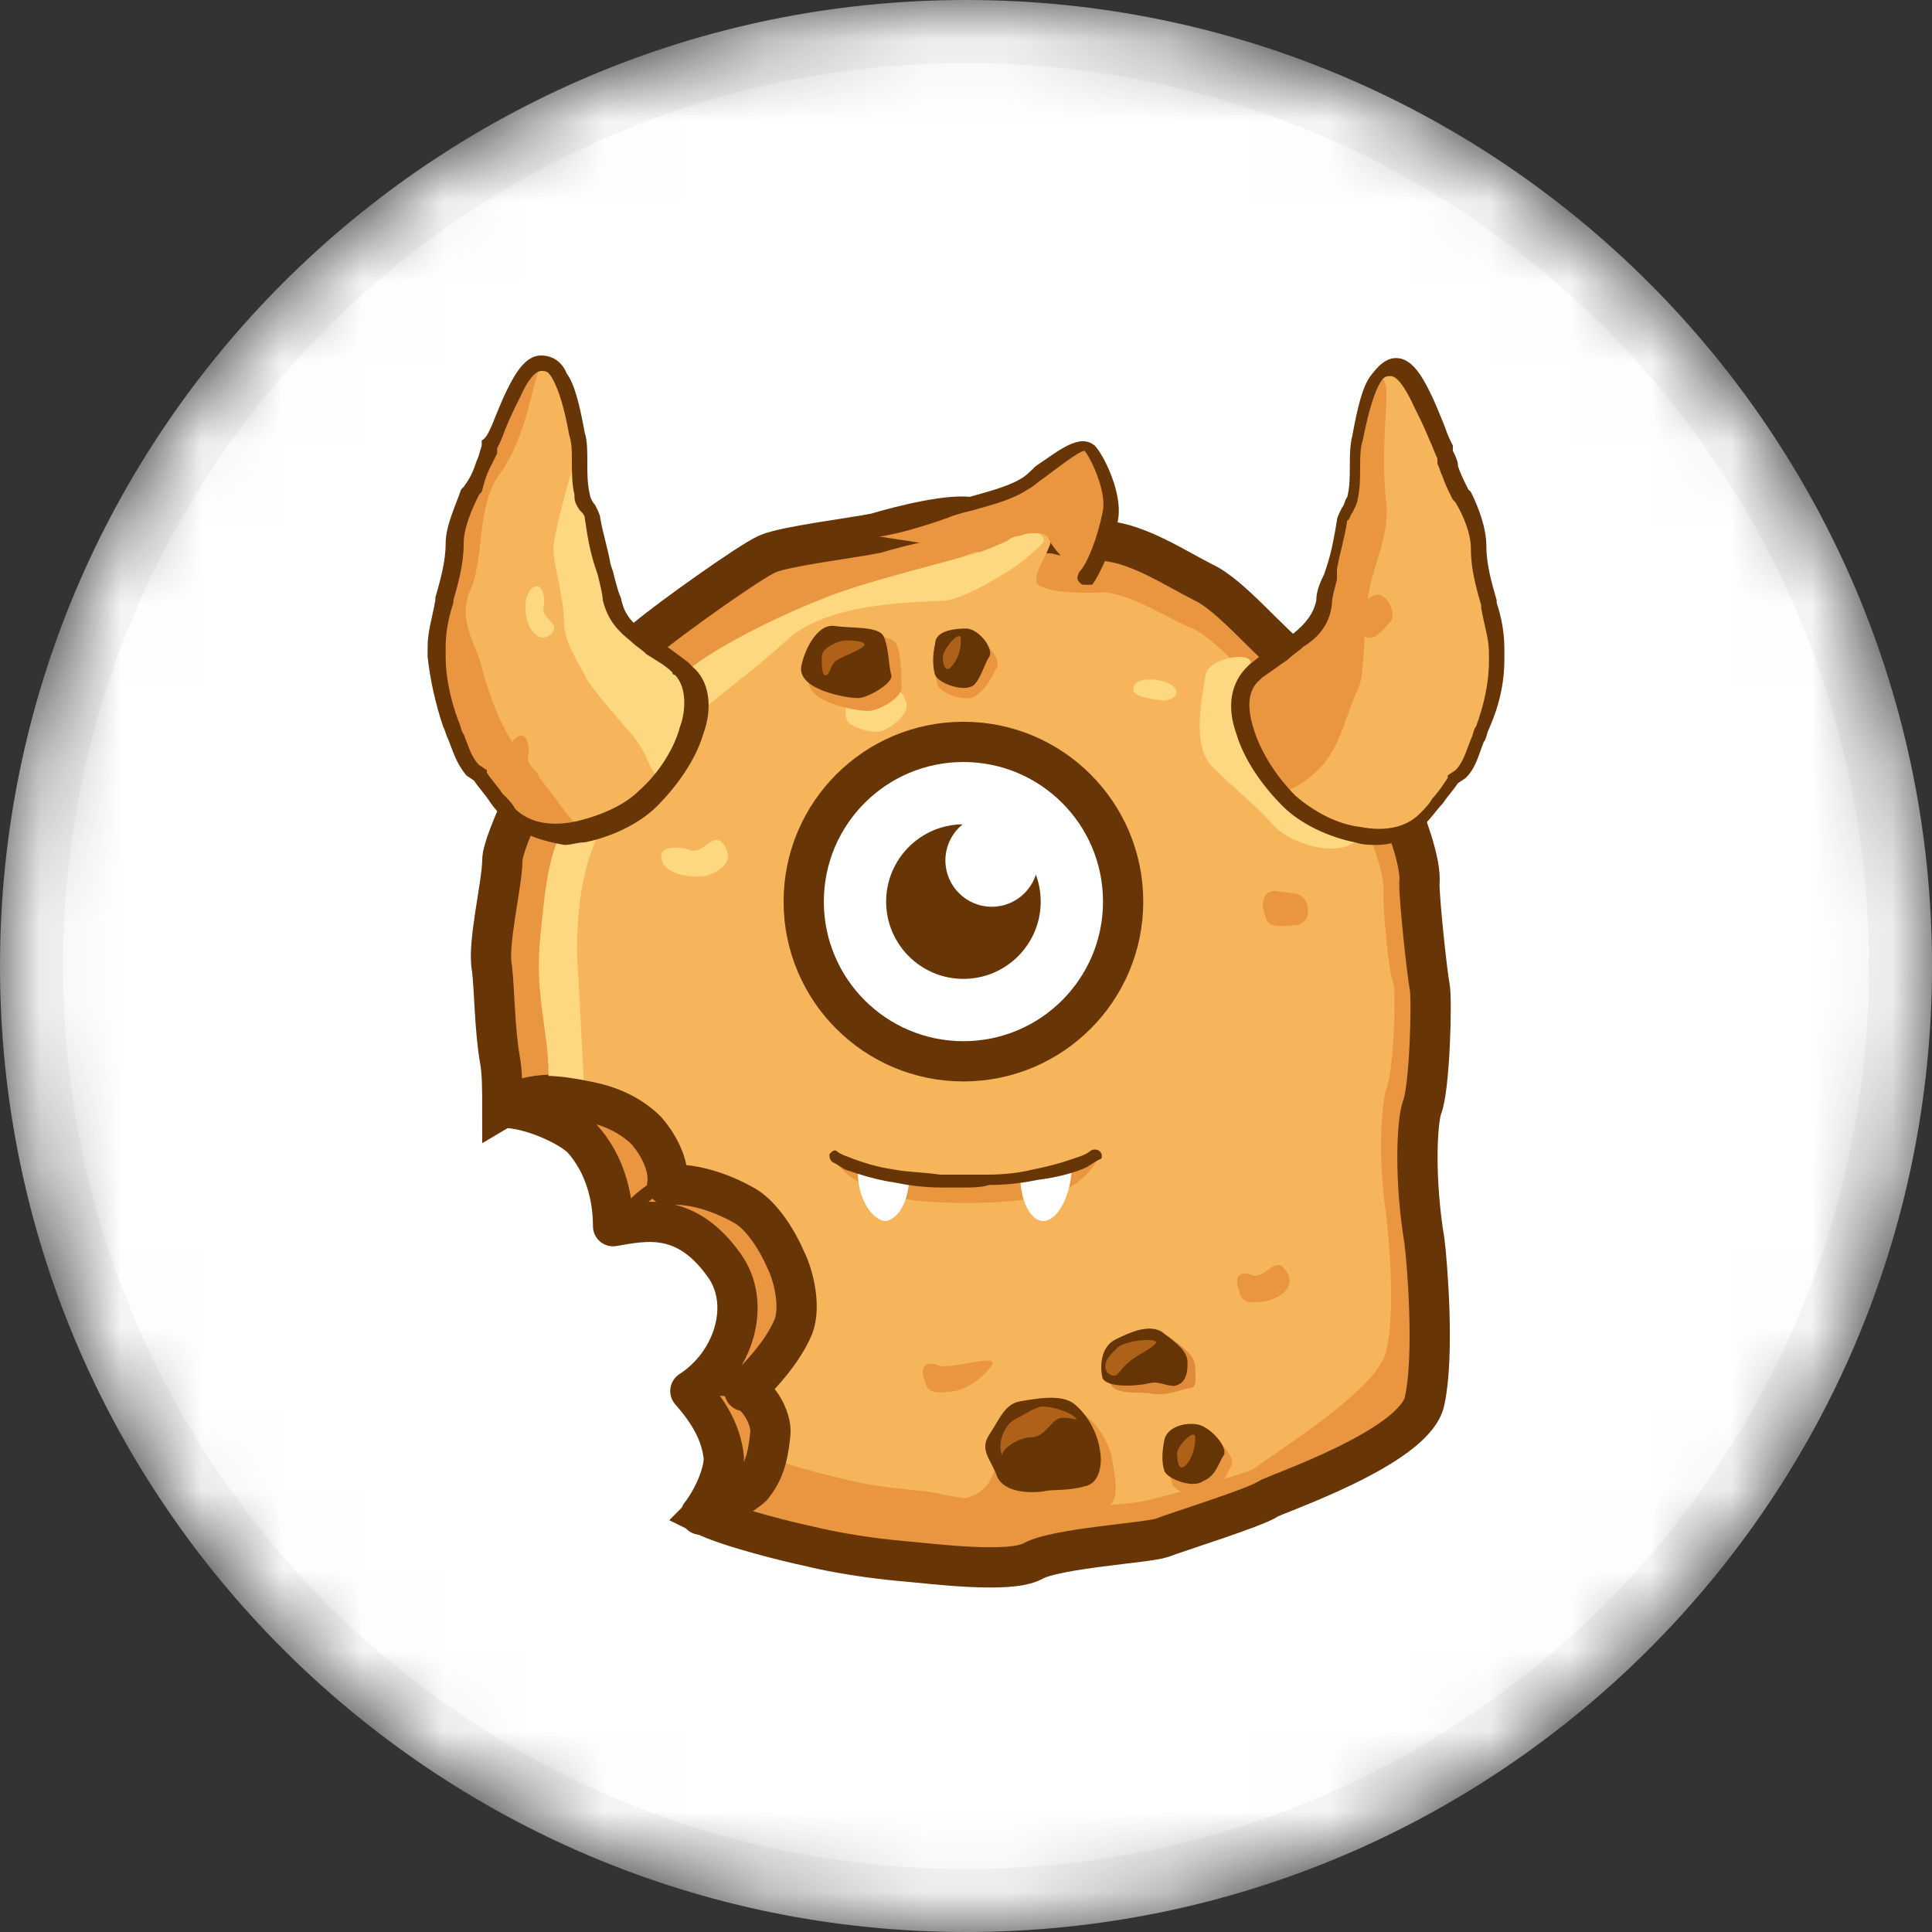 <svg width="24" height="24" viewBox="0 0 24 24" fill="none" xmlns="http://www.w3.org/2000/svg">
<rect x="0" y="0" width="24" height="24" fill="#333333" stroke="none"/>
<mask id="mask0_12581_74526" style="mask-type:alpha" maskUnits="userSpaceOnUse" x="0" y="0" width="24" height="24">
<path d="M12 24C18.627 24 24 18.627 24 12C24 5.373 18.627 0 12 0C5.373 0 0 5.373 0 12C0 18.627 5.373 24 12 24Z" fill="#C4C4C4"/>
</mask>
<g mask="url(#mask0_12581_74526)">
<path d="M12 24C18.627 24 24 18.627 24 12C24 5.373 18.627 0 12 0C5.373 0 0 5.373 0 12C0 18.627 5.373 24 12 24Z" fill="white"/>
<g style="mix-blend-mode:multiply" opacity="0.2">
<g style="mix-blend-mode:multiply" opacity="0.2">
<path fill-rule="evenodd" clip-rule="evenodd" d="M12 23.217C18.195 23.217 23.217 18.195 23.217 12C23.217 5.805 18.195 0.783 12 0.783C5.805 0.783 0.783 5.805 0.783 12C0.783 18.195 5.805 23.217 12 23.217ZM12 24C18.627 24 24 18.627 24 12C24 5.373 18.627 0 12 0C5.373 0 0 5.373 0 12C0 18.627 5.373 24 12 24Z" fill="#191326"/>
</g>
</g>
</g>
<path d="M17.696 15.424C17.728 15.68 17.824 16.832 17.696 17.408C17.568 17.984 15.84 18.56 15.744 18.624C15.616 18.72 14.592 19.04 14.432 19.104C14.24 19.168 13.12 19.232 12.832 19.392C12.544 19.552 11.584 19.424 11.2 19.392C10.848 19.36 10.4 19.296 10.016 19.2C9.856 19.168 9.056 18.976 8.736 18.816C8.96 18.592 9.12 18.272 9.152 17.92C9.152 17.888 9.152 17.856 9.152 17.824C9.152 17.664 9.12 17.536 9.088 17.376C9.568 17.152 9.92 16.672 9.92 16.064C9.92 15.264 9.28 14.656 8.512 14.656C8.448 14.656 8.384 14.656 8.32 14.688C8.192 14.208 7.84 13.792 7.36 13.664C7.328 13.664 7.264 13.632 7.232 13.632C7.072 13.6 6.976 13.6 6.88 13.6H6.848C6.624 13.6 6.4 13.664 6.24 13.76C6.24 13.536 6.24 13.312 6.208 13.152C6.144 12.768 6.144 12.32 6.112 12.032C6.048 11.744 6.24 10.976 6.24 10.688C6.24 10.432 6.784 9.376 6.944 9.056C7.104 8.736 7.296 8.736 7.36 8.576C7.424 8.416 7.808 8.096 8.064 7.904C8.288 7.712 9.312 6.976 9.536 6.88C9.76 6.784 10.56 6.688 10.88 6.624C11.2 6.528 11.84 6.368 12.096 6.432C12.224 6.464 12.512 6.528 12.864 6.592C12.928 6.592 12.992 6.624 13.024 6.624C13.056 6.624 13.056 6.624 13.088 6.624C13.344 6.688 13.568 6.72 13.728 6.72C14.144 6.752 14.624 7.072 14.944 7.232C15.296 7.392 15.776 8 16.128 8.256C16.48 8.48 16.864 9.184 16.864 9.376C16.896 9.6 17.312 9.888 17.376 10.016C17.44 10.144 17.664 10.72 17.632 10.976C17.632 11.2 17.728 12.096 17.76 12.256C17.792 12.416 17.76 13.536 17.664 13.76C17.6 13.952 17.568 14.656 17.696 15.424Z" fill="#EA9640" stroke="#673506" stroke-width="0.5" stroke-miterlimit="10"/>
<path d="M17.216 15.072C17.248 15.296 17.344 16.32 17.216 16.8C17.088 17.28 15.872 18.016 15.584 18.24C15.488 18.304 14.464 18.592 14.304 18.624C14.144 18.688 13.152 18.752 12.832 18.72C12.544 18.72 11.84 18.592 11.52 18.528C11.2 18.496 10.816 18.464 10.464 18.368C10.304 18.336 9.536 18.144 9.28 17.984C9.216 17.952 9.184 17.92 9.12 17.888C9.12 17.856 9.12 17.824 9.12 17.792C9.12 17.632 9.088 17.504 9.056 17.344C9.536 17.12 9.888 16.64 9.888 16.032C9.888 15.232 9.248 14.624 8.48 14.624C8.416 14.624 8.352 14.624 8.288 14.656C8.16 14.176 7.808 13.76 7.328 13.632C7.296 13.632 7.232 13.6 7.2 13.6C7.2 13.376 7.2 13.216 7.168 13.056C7.104 12.736 7.104 12.32 7.072 12.064C7.04 11.808 7.232 11.136 7.232 10.88C7.232 10.656 7.712 9.728 7.84 9.44C7.968 9.152 8.128 9.152 8.192 8.992C8.256 8.832 8.576 8.576 8.8 8.416C9.024 8.256 9.92 7.584 10.112 7.52C10.304 7.424 11.2 7.168 11.488 7.072C11.744 7.008 12.48 6.72 12.736 6.592C12.736 6.592 12.768 6.592 12.768 6.56C12.8 6.56 12.832 6.528 12.864 6.528C12.928 6.496 12.96 6.496 12.992 6.496H13.024C13.056 6.496 13.088 6.528 13.088 6.56C13.088 6.592 13.088 6.656 13.056 6.72C13.024 6.88 12.8 7.168 12.896 7.264C13.088 7.392 13.6 7.36 13.728 7.36C14.08 7.392 14.496 7.68 14.816 7.808C15.104 7.936 15.552 8.48 15.84 8.704C16.128 8.928 16.48 9.504 16.512 9.696C16.544 9.888 16.896 10.144 16.96 10.272C17.024 10.4 17.216 10.88 17.184 11.104C17.184 11.328 17.248 12.096 17.312 12.224C17.344 12.352 17.312 13.344 17.216 13.536C17.152 13.792 17.12 14.4 17.216 15.072Z" fill="#F6B55A"/>
<path d="M10.656 6.624C11.008 6.624 11.616 6.432 11.712 6.368C11.936 6.272 12.416 6.208 12.704 6.016C12.928 5.888 13.344 5.44 13.504 5.568C13.6 5.632 13.824 6.112 13.76 6.4C13.696 6.688 13.536 7.04 13.44 7.168C13.44 7.168 13.088 6.848 13.024 6.688C12.992 6.624 12.928 6.624 12.864 6.624C12.704 6.624 12.32 6.88 12.32 6.88L10.656 6.624Z" fill="#EA9640"/>
<path d="M13.472 7.264C13.44 7.264 13.44 7.264 13.408 7.232C13.376 7.2 13.376 7.168 13.408 7.104C13.504 7.008 13.632 6.688 13.696 6.368C13.76 6.112 13.536 5.664 13.472 5.6C13.408 5.6 13.12 5.824 12.992 5.92C12.896 5.984 12.832 6.048 12.768 6.08C12.576 6.208 12.32 6.272 12.096 6.336C11.968 6.368 11.84 6.4 11.776 6.432C11.68 6.464 11.072 6.688 10.688 6.688C10.656 6.688 10.592 6.656 10.592 6.592C10.592 6.528 10.624 6.56 10.656 6.56C11.008 6.56 11.584 6.368 11.68 6.304C11.776 6.272 11.904 6.24 12.032 6.176C12.256 6.112 12.512 6.048 12.672 5.952C12.736 5.92 12.8 5.856 12.864 5.792C13.152 5.6 13.408 5.376 13.6 5.536C13.696 5.632 13.952 6.112 13.888 6.464C13.824 6.784 13.664 7.136 13.568 7.264C13.536 7.264 13.504 7.264 13.472 7.264Z" fill="#673506"/>
<path d="M11.488 17.152C11.424 16.992 11.488 16.896 11.648 16.96C11.808 17.024 12.416 16.8 12.32 16.96C12.16 17.184 11.968 17.248 11.872 17.28C11.616 17.312 11.52 17.312 11.488 17.152Z" fill="#EA963E"/>
<path d="M15.392 16.032C15.328 15.872 15.392 15.776 15.552 15.84C15.712 15.904 15.84 15.584 15.968 15.776C16.128 16 15.872 16.128 15.744 16.16C15.52 16.192 15.424 16.192 15.392 16.032Z" fill="#EA963E"/>
<path d="M8.224 10.688C8.16 10.528 8.384 10.496 8.576 10.56C8.736 10.624 8.864 10.304 8.992 10.496C9.152 10.72 8.896 10.848 8.768 10.88C8.544 10.912 8.256 10.848 8.224 10.688Z" fill="#FED781"/>
<path d="M14.08 8.576C14.048 8.384 14.496 8.416 14.592 8.544C14.688 8.672 14.464 8.704 14.464 8.704C14.464 8.704 14.08 8.672 14.08 8.576Z" fill="#FED781"/>
<path d="M12.832 6.624C12.8 6.624 12.736 6.624 12.672 6.656C12.608 6.656 12.544 6.688 12.512 6.72C12.288 6.816 12.224 6.848 12.096 6.88C11.776 6.976 10.848 7.2 10.336 7.392C9.824 7.584 8.928 8 8.512 8.352C8.096 8.736 7.616 9.312 7.2 9.92C6.784 10.528 6.784 11.008 6.72 11.552C6.656 12.128 6.72 12.416 6.784 12.928C6.816 13.152 6.816 13.376 6.816 13.6H6.88C6.976 13.6 7.072 13.6 7.136 13.632C7.168 13.632 7.232 13.664 7.264 13.664C7.232 13.056 7.2 12.384 7.168 11.84C7.168 10.624 7.488 10.144 8 9.504C8.416 8.992 9.28 8.416 9.792 7.936C10.336 7.456 11.456 7.488 11.776 7.456C12.096 7.392 12.672 7.008 12.736 6.944C12.8 6.88 13.024 6.72 12.96 6.688C12.928 6.624 12.896 6.624 12.832 6.624Z" fill="#FED781"/>
<path d="M11.264 8.768C11.264 8.64 11.104 8.48 10.944 8.48C10.784 8.48 10.56 8.512 10.528 8.64C10.496 8.768 10.496 8.896 10.528 8.96C10.56 9.024 10.88 9.152 11.008 9.056C11.136 8.992 11.264 8.864 11.264 8.768Z" fill="#FED781"/>
<path d="M12.384 8.288C12.448 8.192 12.224 7.936 12.064 7.904C11.904 7.872 11.68 7.936 11.648 8.096C11.616 8.256 11.616 8.416 11.648 8.512C11.68 8.608 12 8.736 12.128 8.64C12.256 8.544 12.32 8.416 12.384 8.288Z" fill="#EA963E"/>
<path d="M12.288 8.16C12.352 8.064 12.16 7.808 12 7.808C11.84 7.808 11.616 7.84 11.616 8C11.584 8.128 11.584 8.288 11.616 8.384C11.648 8.48 11.968 8.608 12.096 8.512C12.192 8.416 12.224 8.256 12.288 8.16Z" fill="#663506"/>
<path d="M11.936 7.936C11.936 7.808 11.712 8.064 11.712 8.16C11.712 8.256 11.744 8.384 11.84 8.256C11.936 8.128 11.936 8 11.936 7.936Z" fill="#AE6118"/>
<path d="M10.048 8.416C10.08 8.224 10.272 7.84 10.496 7.872C10.72 7.904 11.072 7.872 11.136 8C11.2 8.16 11.2 8.416 11.2 8.544C11.2 8.672 10.912 8.832 10.784 8.832C10.656 8.832 9.984 8.736 10.048 8.416Z" fill="#EA9640"/>
<path d="M9.952 8.288C9.984 8.096 10.144 7.744 10.368 7.776C10.592 7.808 10.912 7.776 10.976 7.904C11.04 8.032 11.04 8.288 11.072 8.384C11.104 8.48 10.784 8.672 10.656 8.672C10.528 8.672 9.92 8.576 9.952 8.288Z" fill="#673506"/>
<path d="M10.72 8.032C10.816 7.968 10.528 7.936 10.432 7.968C10.336 8 10.208 8.064 10.208 8.16C10.208 8.256 10.208 8.352 10.24 8.384C10.304 8.416 10.304 8.288 10.368 8.224C10.432 8.16 10.656 8.096 10.72 8.032Z" fill="#AF6119"/>
<path d="M14.304 17.312C14.176 17.28 13.856 17.344 13.792 17.184C13.76 17.056 13.76 16.8 13.952 16.704C14.144 16.608 14.368 16.512 14.528 16.608C14.688 16.736 14.848 16.832 14.848 16.992C14.848 17.152 14.88 17.248 14.752 17.248C14.624 17.28 14.464 17.344 14.304 17.312Z" fill="#E08B3A"/>
<path d="M14.272 17.184C14.144 17.216 13.76 17.248 13.696 17.12C13.664 16.992 13.664 16.736 13.856 16.64C14.048 16.544 14.272 16.448 14.432 16.544C14.592 16.672 14.752 16.768 14.752 16.928C14.752 17.088 14.72 17.184 14.592 17.216C14.464 17.216 14.4 17.152 14.272 17.184Z" fill="#663506"/>
<path d="M14.368 16.672C14.304 16.608 13.952 16.672 13.888 16.736C13.824 16.8 13.664 16.928 13.76 17.056C13.888 17.152 13.888 17.024 14.016 16.928C14.112 16.832 14.304 16.768 14.368 16.672Z" fill="#AE6118"/>
<path d="M13.728 18.72C13.504 18.784 13.056 18.848 12.96 18.88C12.672 18.912 12.128 18.784 11.936 18.624C12.416 18.528 12.32 18.176 12.448 17.984C12.576 17.792 12.64 17.6 12.832 17.568C13.024 17.536 13.344 17.472 13.504 17.6C13.664 17.728 13.792 17.952 13.824 18.176C13.856 18.368 13.92 18.688 13.728 18.72Z" fill="#EA963E"/>
<path d="M13.472 18.464C13.248 18.528 13.056 18.496 12.96 18.528C12.672 18.56 12.448 18.496 12.384 18.336C12.32 18.144 12.16 18.016 12.288 17.824C12.416 17.632 12.48 17.44 12.672 17.408C12.864 17.376 13.184 17.312 13.344 17.44C13.504 17.568 13.632 17.792 13.664 18.016C13.696 18.176 13.664 18.432 13.472 18.464Z" fill="#673506"/>
<path d="M12.448 18.08C12.384 17.92 12.48 17.696 12.608 17.632C12.736 17.568 12.864 17.472 12.96 17.472C13.056 17.472 13.312 17.536 13.376 17.632C13.312 17.632 13.184 17.568 13.088 17.664C12.992 17.76 12.928 17.856 12.8 17.856C12.672 17.856 12.448 17.984 12.448 18.08Z" fill="#AF6119"/>
<path d="M15.296 18.208C15.36 18.112 15.136 17.856 14.976 17.824C14.816 17.792 14.56 17.856 14.56 18.016C14.528 18.176 14.528 18.336 14.56 18.432C14.592 18.528 14.912 18.656 15.072 18.56C15.168 18.464 15.232 18.336 15.296 18.208Z" fill="#EA963E"/>
<path d="M15.2 18.08C15.264 17.984 15.04 17.728 14.88 17.696C14.72 17.664 14.496 17.728 14.464 17.888C14.432 18.048 14.432 18.176 14.464 18.272C14.496 18.368 14.816 18.496 14.944 18.4C15.104 18.336 15.136 18.176 15.2 18.08Z" fill="#663506"/>
<path d="M14.848 17.856C14.848 17.728 14.592 17.984 14.624 18.08C14.624 18.176 14.656 18.304 14.752 18.176C14.848 18.048 14.848 17.888 14.848 17.856Z" fill="#AE6118"/>
<path d="M15.52 8.288C15.648 8.064 15.008 8.16 14.976 8.384C14.944 8.608 14.784 9.28 15.072 9.536C15.36 9.824 15.616 10.016 15.808 10.24C16 10.464 16.512 10.624 16.768 10.496C17.024 10.368 17.152 10.304 16.832 10.016C16.512 9.728 16.288 9.728 15.936 9.408C15.584 9.088 15.456 8.448 15.52 8.288Z" fill="#FED781"/>
<path d="M15.712 11.36C15.648 11.2 15.712 11.04 15.872 11.072C16.032 11.104 16.16 11.072 16.224 11.2C16.288 11.36 16.224 11.456 16.128 11.488C15.84 11.52 15.744 11.52 15.712 11.36Z" fill="#EA963E"/>
<path d="M11.968 13.184C13.064 13.184 13.952 12.296 13.952 11.2C13.952 10.104 13.064 9.216 11.968 9.216C10.872 9.216 9.984 10.104 9.984 11.2C9.984 12.296 10.872 13.184 11.968 13.184Z" fill="white" stroke="#673506" stroke-width="0.5" stroke-miterlimit="10"/>
<path d="M11.968 12.16C12.498 12.16 12.928 11.73 12.928 11.2C12.928 10.67 12.498 10.24 11.968 10.24C11.438 10.24 11.008 10.67 11.008 11.2C11.008 11.73 11.438 12.16 11.968 12.16Z" fill="#673506"/>
<path d="M12.32 11.264C12.638 11.264 12.896 11.006 12.896 10.688C12.896 10.37 12.638 10.112 12.32 10.112C12.002 10.112 11.744 10.37 11.744 10.688C11.744 11.006 12.002 11.264 12.32 11.264Z" fill="white"/>
<path d="M10.368 14.4C10.4 14.528 10.784 14.848 11.36 14.912C12 14.976 12.736 14.944 13.152 14.816C13.504 14.688 13.696 14.336 13.6 14.4C13.504 14.432 12.896 14.72 12 14.688C11.04 14.624 10.368 14.4 10.368 14.4Z" fill="#EA963E"/>
<path d="M11.296 14.592C11.296 14.912 11.168 15.136 11.008 15.168C10.848 15.168 10.656 14.912 10.656 14.56C10.656 14.496 10.656 14.496 10.656 14.432C10.784 14.496 10.912 14.528 11.104 14.56C11.168 14.56 11.232 14.592 11.296 14.592Z" fill="white"/>
<path d="M13.312 14.56C13.28 14.912 13.12 15.168 12.96 15.168C12.8 15.168 12.672 14.912 12.672 14.592C12.768 14.592 12.832 14.56 12.896 14.56C13.056 14.528 13.184 14.496 13.312 14.432C13.312 14.464 13.312 14.528 13.312 14.56Z" fill="white"/>
<path d="M11.968 14.752C11.872 14.752 11.776 14.752 11.712 14.752C11.456 14.752 11.264 14.72 11.104 14.688C10.88 14.656 10.688 14.592 10.496 14.528C10.4 14.464 10.336 14.432 10.336 14.432C10.304 14.4 10.304 14.368 10.304 14.336C10.336 14.304 10.368 14.272 10.4 14.304C10.4 14.304 10.432 14.336 10.528 14.368C10.688 14.432 10.88 14.496 11.104 14.528C11.264 14.56 11.456 14.56 11.68 14.592C11.776 14.592 11.84 14.592 11.936 14.592C12.064 14.592 12.16 14.592 12.256 14.592C12.512 14.592 12.704 14.56 12.832 14.528C13.152 14.464 13.312 14.4 13.408 14.368C13.504 14.336 13.536 14.304 13.536 14.304C13.568 14.272 13.632 14.272 13.664 14.304C13.696 14.336 13.696 14.4 13.664 14.4C13.664 14.4 13.6 14.432 13.504 14.496C13.376 14.56 13.152 14.624 12.896 14.656C12.736 14.688 12.544 14.72 12.288 14.72C12.192 14.752 12.064 14.752 11.968 14.752Z" fill="#673506"/>
<path d="M8.032 14.048C7.872 13.888 7.648 13.76 7.36 13.696C7.072 13.632 6.688 13.568 6.528 13.664C6.336 13.728 6.24 13.76 6.24 13.76C6.592 13.76 7.072 13.984 7.232 14.144C7.52 14.464 7.616 14.88 7.616 15.232C8 15.168 8.512 15.04 8.992 15.712C9.344 16.192 9.12 16.928 8.576 17.28C8.8 17.536 8.96 17.792 8.992 18.112C8.992 18.336 8.832 18.656 8.704 18.816C8.832 18.816 9.248 18.56 9.344 18.464C9.472 18.304 9.536 18.144 9.568 17.824C9.6 17.6 9.376 17.28 9.248 17.28C9.312 17.216 9.696 16.864 9.856 16.48C9.952 16.224 9.856 15.84 9.76 15.648C9.664 15.424 9.472 15.104 9.248 14.976C9.024 14.848 8.64 14.688 8.288 14.72C8.32 14.528 8.224 14.272 8.032 14.048Z" fill="#EA9640" stroke="#673506" stroke-width="0.5" stroke-miterlimit="10" stroke-linecap="round" stroke-linejoin="round"/>
<path d="M9.216 17.376H9.184C9.12 17.344 8.832 17.312 8.672 17.376C8.64 17.408 8.576 17.376 8.576 17.344C8.544 17.312 8.576 17.248 8.608 17.248C8.8 17.152 9.152 17.184 9.28 17.28C9.312 17.312 9.312 17.344 9.312 17.376C9.28 17.344 9.248 17.376 9.216 17.376Z" fill="#673506"/>
<path d="M7.616 15.328H7.584C7.552 15.296 7.52 15.264 7.552 15.232C7.68 15.008 8.064 14.624 8.288 14.624C8.32 14.624 8.384 14.656 8.384 14.688C8.384 14.72 8.352 14.784 8.32 14.784C8.192 14.784 7.84 15.072 7.744 15.328C7.648 15.328 7.648 15.328 7.616 15.328Z" fill="#673506"/>
<path d="M5.952 9.664C6.016 9.76 6.08 9.824 6.144 9.92C6.208 9.984 6.272 10.08 6.336 10.112C6.528 10.304 6.816 10.368 7.136 10.304C7.456 10.24 7.776 10.112 8 9.888C8.256 9.632 8.448 9.344 8.544 9.024C8.64 8.736 8.608 8.448 8.448 8.288C8.448 8.288 8.448 8.288 8.416 8.256C8.416 8.256 8.416 8.256 8.384 8.224C8.192 8.064 8 7.968 7.872 7.84C7.712 7.712 7.584 7.584 7.552 7.392C7.52 7.296 7.488 7.136 7.456 6.976C7.424 6.816 7.36 6.592 7.328 6.4C7.328 6.368 7.296 6.304 7.264 6.272C7.232 6.24 7.2 6.176 7.2 6.144C7.2 6.016 7.2 5.856 7.2 5.728C7.2 5.6 7.2 5.472 7.168 5.376C7.104 5.024 7.04 4.8 6.976 4.672C6.912 4.544 6.816 4.512 6.72 4.512C6.592 4.512 6.496 4.672 6.368 4.864C6.24 5.056 6.208 5.344 6.112 5.536V5.568V5.6C6.016 5.76 5.984 5.888 5.888 6.08C5.792 6.272 5.664 6.528 5.664 6.752C5.664 6.976 5.6 7.232 5.536 7.424C5.472 7.616 5.44 7.84 5.44 8.032C5.44 8.064 5.44 8.064 5.44 8.096C5.44 8.128 5.44 8.128 5.44 8.16C5.44 8.448 5.504 8.736 5.6 8.992C5.696 9.248 5.728 9.408 5.856 9.6L5.952 9.664Z" fill="#F6B55A"/>
<path d="M6.4 10.208C6.72 10.304 6.88 10.304 7.2 10.24C7.04 10.176 7.104 10.144 6.496 9.408C6.272 9.12 6.112 8.768 5.984 8.288C5.92 8 5.664 7.712 5.856 7.296C6.016 6.912 5.92 6.272 6.208 5.888C6.56 5.408 6.624 4.672 6.72 4.544C6.432 4.608 6.08 5.376 6.016 5.696C5.952 6.016 5.504 7.2 5.44 7.712C5.376 8.288 5.504 9.056 5.824 9.504C6.112 9.92 6.4 10.208 6.4 10.208Z" fill="#EA9640"/>
<path d="M8.224 9.664C8.064 9.632 8.096 9.44 7.872 9.152C7.68 8.928 7.424 8.64 7.296 8.448C7.168 8.192 7.04 8.032 7.008 7.776C7.008 7.36 6.848 6.976 6.88 6.752C6.944 6.336 7.168 5.632 7.168 5.664C7.2 5.984 7.296 6.208 7.424 6.944C7.488 7.328 7.872 8 8.416 8.352C8.96 8.704 8.224 9.664 8.224 9.664Z" fill="#FED781"/>
<path d="M6.272 10.176C6.208 10.112 6.144 10.048 6.08 9.952C6.016 9.856 5.952 9.792 5.888 9.696L5.792 9.632C5.664 9.472 5.632 9.344 5.568 9.184C5.536 9.12 5.536 9.088 5.504 9.024C5.408 8.736 5.344 8.448 5.312 8.16C5.312 8.128 5.312 8.128 5.312 8.096V8.032C5.312 7.84 5.376 7.648 5.408 7.456V7.424C5.472 7.2 5.536 6.976 5.536 6.752C5.536 6.528 5.664 6.272 5.728 6.08L5.76 6.048C5.856 5.92 5.888 5.824 5.92 5.728C5.952 5.664 5.952 5.632 5.984 5.536V5.504V5.472C6.048 5.44 6.08 5.344 6.112 5.28C6.176 5.12 6.24 4.96 6.304 4.832C6.4 4.64 6.528 4.416 6.72 4.416C6.848 4.416 6.976 4.48 7.04 4.64C7.136 4.768 7.2 5.024 7.264 5.376C7.296 5.472 7.296 5.6 7.296 5.76C7.296 5.888 7.296 6.016 7.328 6.144C7.328 6.176 7.36 6.24 7.392 6.272C7.424 6.336 7.456 6.4 7.456 6.432C7.488 6.624 7.552 6.816 7.584 7.008L7.616 7.104C7.648 7.232 7.68 7.36 7.712 7.424C7.744 7.584 7.808 7.712 8 7.84C8.064 7.872 8.128 7.936 8.192 7.968C8.288 8.032 8.416 8.128 8.544 8.224L8.576 8.256L8.608 8.288C8.8 8.448 8.864 8.768 8.736 9.12C8.64 9.44 8.416 9.76 8.16 10.016C7.936 10.24 7.584 10.4 7.264 10.464C7.168 10.464 7.104 10.496 7.008 10.496C6.656 10.432 6.432 10.336 6.272 10.176ZM6.464 4.928C6.4 5.056 6.336 5.184 6.272 5.344C6.24 5.44 6.208 5.504 6.176 5.568V5.6V5.632C6.144 5.696 6.112 5.76 6.08 5.824C6.048 5.888 6.016 5.984 5.984 6.112L5.952 6.144C5.856 6.336 5.76 6.56 5.76 6.752C5.76 7.008 5.696 7.232 5.632 7.456V7.488C5.568 7.68 5.536 7.872 5.536 8.032V8.096C5.536 8.128 5.536 8.128 5.536 8.16C5.536 8.416 5.6 8.704 5.696 8.96C5.728 9.024 5.728 9.088 5.76 9.12C5.824 9.28 5.856 9.408 5.952 9.504L6.048 9.568V9.6C6.112 9.696 6.176 9.76 6.24 9.856C6.304 9.92 6.368 9.984 6.4 10.048C6.56 10.208 6.816 10.272 7.136 10.208C7.424 10.144 7.744 10.016 7.936 9.824C8.192 9.6 8.384 9.28 8.448 9.024C8.512 8.864 8.544 8.544 8.384 8.384C8.384 8.384 8.352 8.384 8.352 8.352C8.256 8.256 8.128 8.192 8.032 8.128C7.968 8.064 7.904 8.032 7.84 7.968C7.68 7.84 7.552 7.712 7.488 7.456C7.488 7.392 7.456 7.264 7.424 7.136L7.392 7.04C7.328 6.848 7.296 6.656 7.264 6.432C7.264 6.4 7.232 6.368 7.2 6.336C7.136 6.24 7.136 6.208 7.136 6.144C7.104 6.016 7.104 5.856 7.104 5.728C7.104 5.6 7.104 5.504 7.072 5.408C7.008 5.056 6.944 4.864 6.88 4.736C6.816 4.608 6.784 4.608 6.72 4.608C6.688 4.608 6.592 4.64 6.464 4.928Z" fill="#673506"/>
<path d="M6.624 7.296C6.72 7.232 6.784 7.392 6.752 7.552C6.72 7.68 6.976 7.744 6.848 7.872C6.72 8 6.592 7.84 6.56 7.744C6.496 7.552 6.528 7.36 6.624 7.296Z" fill="#FED781"/>
<path d="M6.432 9.152C6.528 9.088 6.592 9.248 6.56 9.408C6.528 9.536 6.784 9.6 6.656 9.728C6.528 9.856 6.4 9.696 6.368 9.6C6.304 9.408 6.304 9.216 6.432 9.152Z" fill="#EA9640"/>
<path d="M18.048 9.728C17.984 9.824 17.92 9.888 17.856 9.984C17.792 10.048 17.728 10.144 17.664 10.176C17.472 10.368 17.184 10.432 16.864 10.368C16.544 10.304 16.224 10.176 16 9.952C15.744 9.696 15.552 9.408 15.456 9.088C15.36 8.768 15.392 8.512 15.552 8.352C15.552 8.352 15.552 8.352 15.584 8.32C15.584 8.32 15.584 8.32 15.616 8.288C15.808 8.128 16 8.032 16.128 7.904C16.288 7.776 16.416 7.648 16.448 7.456C16.48 7.36 16.512 7.2 16.544 7.04C16.576 6.88 16.64 6.656 16.672 6.464C16.672 6.432 16.704 6.368 16.736 6.336C16.768 6.304 16.8 6.24 16.8 6.208C16.8 6.048 16.8 5.92 16.8 5.792C16.8 5.664 16.8 5.536 16.832 5.44C16.896 5.088 16.96 4.864 17.024 4.736C17.088 4.608 17.184 4.576 17.28 4.576C17.408 4.576 17.504 4.736 17.632 4.928C17.728 5.12 17.824 5.376 17.92 5.6V5.632V5.664C17.984 5.824 18.016 5.952 18.112 6.112C18.208 6.272 18.336 6.56 18.336 6.784C18.336 7.008 18.4 7.264 18.464 7.456C18.528 7.648 18.592 7.872 18.592 8.064C18.592 8.096 18.592 8.096 18.592 8.128C18.592 8.16 18.592 8.16 18.592 8.192C18.592 8.48 18.528 8.768 18.432 9.024C18.336 9.28 18.304 9.44 18.176 9.632L18.048 9.728Z" fill="#F6B55A"/>
<path d="M15.904 9.856C16.032 9.824 16.32 9.664 16.48 9.44C16.672 9.184 16.736 8.832 16.864 8.576C16.96 8.384 16.928 7.936 16.992 7.424C17.056 7.008 17.28 6.624 17.216 6.208C17.152 5.568 17.248 4.96 17.216 4.8C17.12 4.352 16.864 5.632 16.864 5.664C16.832 5.984 16.736 6.208 16.608 6.944C16.544 7.328 16.16 8 15.616 8.352C15.072 8.704 15.904 9.856 15.904 9.856Z" fill="#EA963E"/>
<path d="M17.088 10.496C17.024 10.496 16.928 10.496 16.832 10.464C16.512 10.4 16.16 10.24 15.936 10.016C15.68 9.76 15.456 9.44 15.36 9.12C15.232 8.768 15.296 8.48 15.488 8.288L15.52 8.256C15.648 8.16 15.744 8.064 15.872 8C15.936 7.968 16 7.904 16.064 7.872C16.224 7.744 16.32 7.616 16.352 7.456C16.352 7.36 16.384 7.264 16.448 7.136L16.48 7.04C16.544 6.848 16.576 6.656 16.608 6.464C16.608 6.432 16.64 6.368 16.672 6.304C16.704 6.272 16.704 6.208 16.736 6.176C16.768 6.048 16.768 5.92 16.768 5.792C16.768 5.664 16.768 5.536 16.8 5.408C16.864 5.056 16.928 4.8 17.024 4.672C17.12 4.544 17.216 4.448 17.344 4.448C17.536 4.448 17.664 4.672 17.76 4.864C17.824 4.992 17.888 5.152 17.952 5.312C17.984 5.408 18.016 5.472 18.048 5.536V5.568V5.6C18.08 5.664 18.112 5.728 18.112 5.792C18.144 5.888 18.176 5.952 18.24 6.08L18.272 6.112C18.368 6.304 18.464 6.56 18.464 6.784C18.464 7.008 18.528 7.232 18.592 7.456V7.488C18.656 7.68 18.688 7.872 18.688 8.064V8.128C18.688 8.16 18.688 8.16 18.688 8.192C18.688 8.48 18.624 8.768 18.496 9.056C18.464 9.12 18.464 9.184 18.432 9.216C18.368 9.376 18.336 9.536 18.208 9.664L18.112 9.728C18.048 9.824 17.984 9.888 17.92 9.984C17.856 10.048 17.792 10.144 17.728 10.208C17.568 10.4 17.344 10.496 17.088 10.496ZM17.28 4.672C17.216 4.672 17.184 4.672 17.12 4.8C17.056 4.928 16.992 5.152 16.928 5.472C16.896 5.568 16.896 5.696 16.896 5.792C16.896 5.92 16.896 6.08 16.864 6.208C16.864 6.24 16.832 6.304 16.8 6.368C16.768 6.4 16.768 6.464 16.736 6.464C16.704 6.688 16.64 6.88 16.608 7.072V7.2C16.576 7.328 16.544 7.424 16.544 7.52C16.512 7.776 16.352 7.936 16.192 8.032C16.128 8.096 16.064 8.128 16 8.192C15.904 8.256 15.776 8.352 15.68 8.416L15.648 8.448C15.456 8.608 15.52 8.896 15.584 9.088C15.68 9.376 15.872 9.664 16.096 9.888C16.32 10.08 16.608 10.24 16.896 10.272C17.216 10.336 17.472 10.272 17.632 10.112C17.696 10.048 17.76 9.984 17.792 9.92C17.856 9.856 17.92 9.76 17.984 9.664V9.632L18.08 9.568C18.176 9.472 18.208 9.344 18.272 9.184C18.304 9.12 18.304 9.056 18.336 9.024C18.432 8.768 18.496 8.48 18.496 8.224C18.496 8.192 18.496 8.192 18.496 8.16V8.096C18.496 7.936 18.432 7.744 18.4 7.552V7.52C18.336 7.296 18.272 7.072 18.272 6.816C18.272 6.624 18.176 6.4 18.08 6.24L18.048 6.208C17.984 6.08 17.952 6.016 17.92 5.92C17.888 5.856 17.888 5.824 17.856 5.76V5.728V5.696C17.824 5.632 17.792 5.536 17.76 5.472C17.696 5.312 17.632 5.184 17.568 5.056C17.408 4.704 17.312 4.672 17.28 4.672Z" fill="#673506"/>
<path d="M16.896 7.872C16.704 7.808 16.928 7.424 17.088 7.392C17.248 7.36 17.344 7.648 17.28 7.712C17.024 8.032 16.992 7.904 16.896 7.872Z" fill="#EA963E"/>
</svg>
